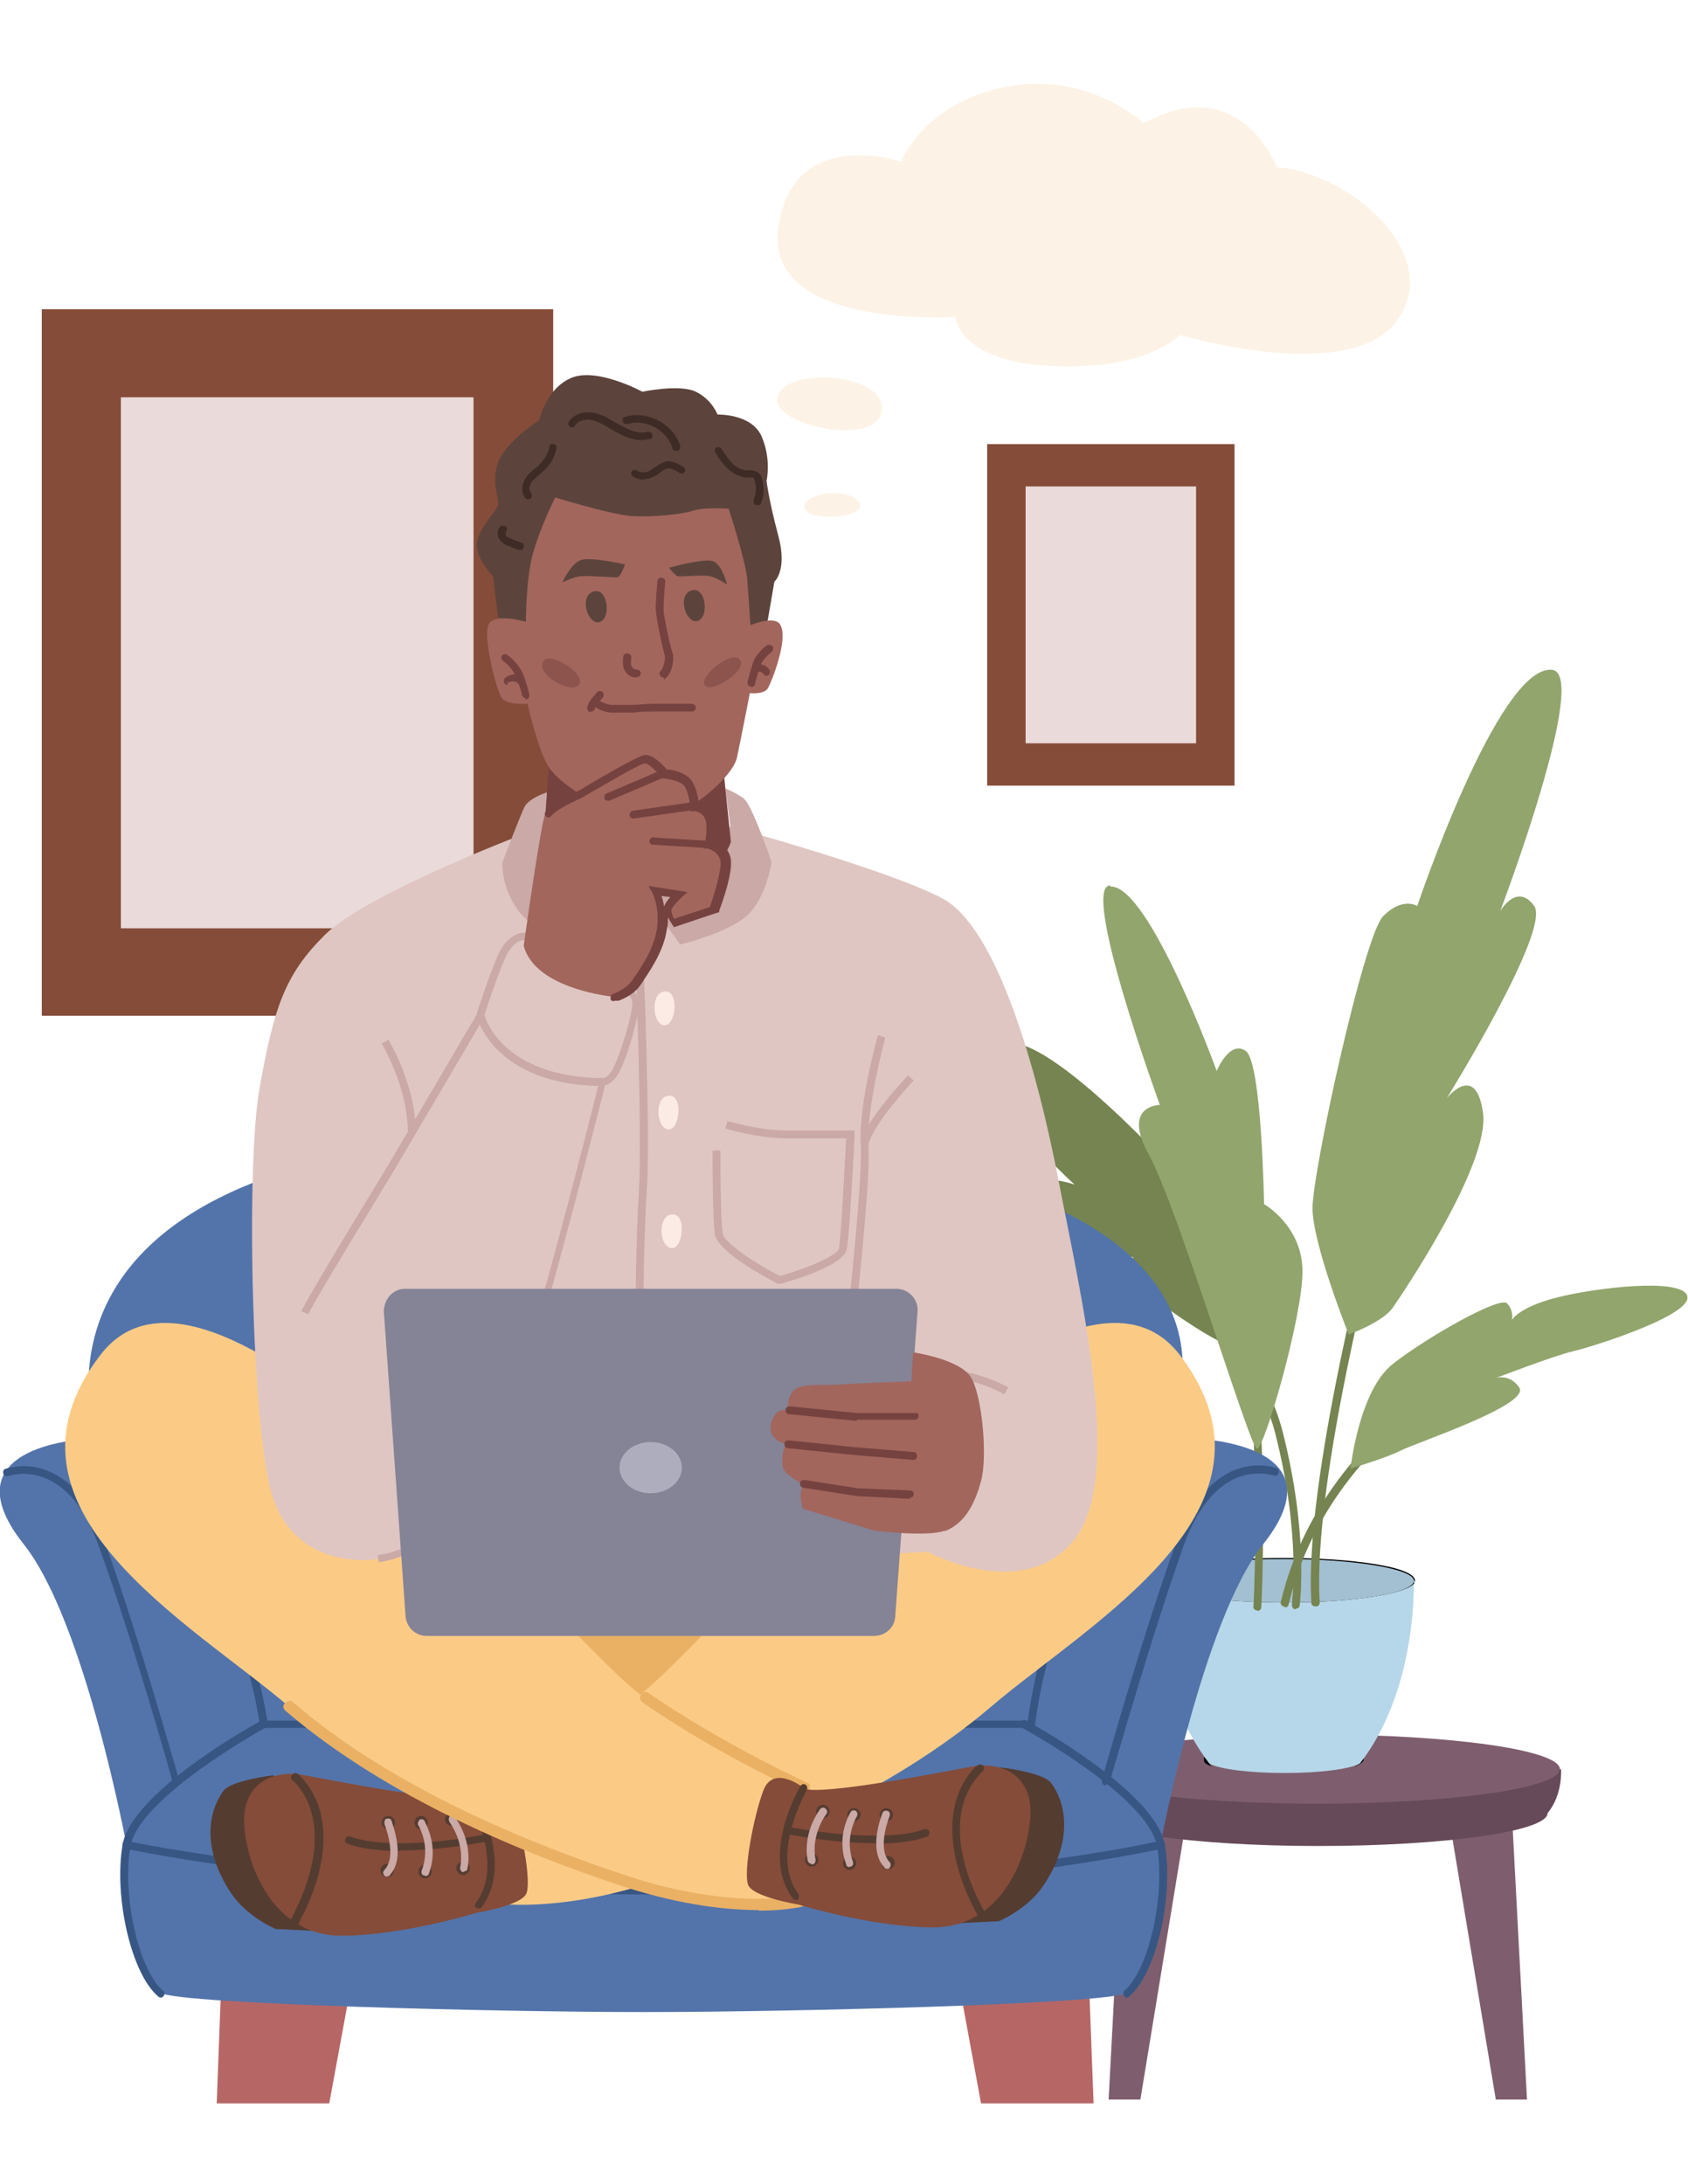 <?xml version="1.0" encoding="UTF-8"?>
<svg xmlns="http://www.w3.org/2000/svg" version="1.1" viewBox="0 0 303 392">
  <defs>
    <style>
      .cls-1 {
        fill: #5374aa;
      }

      .cls-2 {
        fill: #010101;
      }

      .cls-3 {
        fill: #b76666;
      }

      .cls-4 {
        fill: #758450;
      }

      .cls-5 {
        fill: #854c39;
      }

      .cls-6 {
        fill: #858396;
      }

      .cls-7 {
        fill: #3f2b25;
      }

      .cls-8 {
        fill: #fceae5;
      }

      .cls-9 {
        fill: #fcf3e6;
      }

      .cls-10 {
        fill: #5c443c;
      }

      .cls-11 {
        fill: #a3c0d2;
      }

      .cls-12 {
        fill: #92a56d;
      }

      .cls-13 {
        fill: #eadbda;
      }

      .cls-14 {
        fill: #a2665d;
      }

      .cls-15 {
        fill: #664a59;
      }

      .cls-16, .cls-17 {
        fill: #76423f;
      }

      .cls-17 {
        isolation: isolate;
        opacity: .5;
      }

      .cls-18 {
        fill: #375683;
      }

      .cls-19 {
        fill: #553c31;
      }

      .cls-20 {
        fill: #b6d7e9;
      }

      .cls-21 {
        fill: #adadbd;
      }

      .cls-22 {
        fill: #eab165;
      }

      .cls-23 {
        fill: #fbcb86;
      }

      .cls-24 {
        fill: #dfc6c2;
      }

      .cls-25 {
        fill: #caa9a7;
      }

      .cls-26 {
        fill: #7e5e6e;
      }
    </style>
  </defs>
  <!-- Generator: Adobe Illustrator 28.7.1, SVG Export Plug-In . SVG Version: 1.2.0 Build 142)  -->
  <g>
    <g id="Layer_1">
      <g id="Layer_1-2" data-name="Layer_1">
        <g id="Layer_1-2">
          <g>
            <g>
              <polygon class="cls-26" points="271.4 325.7 274.1 376.8 268.5 376.8 260.5 328.7 271.4 325.7"/>
              <polygon class="cls-26" points="201.7 325.7 199 376.8 204.7 376.8 212.6 328.7 201.7 325.7"/>
              <path class="cls-15" d="M280,317.5l-17.5-.5-8.5,3.1c-5.3-.4-11.3-.5-17.5-.5s-12.2.2-17.5.5l-8.5-3.1-17.5.5s-.4,4.4,2.4,7.8h0c0,3.3,18.5,6,41.2,6s41.2-2.6,41.2-5.9c2.8-3.4,2.4-7.9,2.4-7.9h-.2,0Z"/>
              <ellipse class="cls-26" cx="236.4" cy="317.5" rx="43.6" ry="6.2"/>
            </g>
            <g>
              <path class="cls-4" d="M222.6,241.7c4-2.6-5.9-33.4-8.9-33.8-3-.3-3,2.3-3,2.3,0,0-26.2-28.9-31.8-22s14,24.4,14,24.4c0,0-8.6-3-8.2,2.1.4,4.9,18.8,11,18.8,11,0,0-2,.6-.6,3.3,1.3,2.6,17.7,14.1,19.7,12.8h0Z"/>
              <g>
                <path class="cls-2" d="M230.5,287.8c-11.5,0-23.5-1.5-23.5-4.1s11.9-4.1,23.5-4.1,23.5,1.5,23.5,4.1-11.9,4.1-23.5,4.1ZM230.5,279.9c-13.8,0-23.1,2-23.1,3.8s9.3,3.8,23.1,3.8,23.1-2,23.1-3.8-9.3-3.8-23.1-3.8Z"/>
                <path class="cls-2" d="M217.6,317.1l-.8-.4c-.5-.2-.7-.5-.7-.9s0,0,0-.1v-.4l.3.3c.2.3.4.5.6.8l.5.7h0Z"/>
                <path class="cls-2" d="M243.4,317.1l.5-.7c.2-.3.4-.5.6-.8l.2-.3v.3c.1,0,.1.1.1.1,0,.3-.2.6-.7.9l-.8.4h0Z"/>
                <path class="cls-20" d="M253.8,283.7c0,13-3.6,24.6-9.1,32-.2.3-.4.5-.6.8h0c-1.8,1-7.2,1.7-13.5,1.7s-11.8-.7-13.5-1.7h0c-.2-.3-.4-.5-.6-.8-5.5-7.4-9.1-19-9.1-32,0,2.2,10.4,3.9,23.3,3.9s23.3-1.8,23.3-3.9h-.2,0Z"/>
                <path class="cls-11" d="M253.8,283.7c0,2.2-10.4,3.9-23.3,3.9s-23.3-1.8-23.3-3.9,10.4-3.9,23.3-3.9,23.3,1.8,23.3,3.9Z"/>
              </g>
              <path class="cls-4" d="M236.1,288.3c-.4,0-.7-.3-.7-.6-1.4-21.8,10.6-68.9,17.1-90.7,2.8-9.3,5.4-18.3,7.7-26,3.7-12.4,6.3-21.4,6.7-22.6.1-.4.5-.6.9-.4.4.1.5.5.5.9-.4,1.2-3,10.1-6.7,22.5-2.3,7.7-5,16.7-7.7,26-6.5,21.8-18.4,68.7-17,90.2,0,.4-.3.7-.6.7h-.2Z"/>
              <path class="cls-4" d="M230.5,288.3h-.1c-.4-.1-.6-.5-.5-.8,5-20.9,20.2-34.2,32.2-41.6,13-8.1,24.9-11.3,25-11.3.4-.1.8.1.9.5s-.1.8-.5.9c-.1,0-11.9,3.2-24.6,11.2-11.8,7.3-26.8,20.4-31.6,40.8,0,.3-.4.5-.7.5h0v-.2h0Z"/>
              <path class="cls-4" d="M225.6,289h0c-.4,0-.7-.4-.6-.7,0-.4,1.9-34.3-3.3-61.5-5.2-27.1-15.6-51.4-15.7-51.6-.1-.4,0-.8.4-.9s.8,0,.9.4c.1.2,10.6,24.6,15.8,52,5.2,27.3,3.3,61.5,3.3,61.8s-.3.6-.7.6h0Z"/>
              <path class="cls-4" d="M232.6,288.8h-.1c-.4,0-.6-.4-.6-.8s1.7-12.4-3-30.8-31.9-47.9-32.2-48.2c-.2-.3-.2-.7,0-1s.7-.2,1,0c1.1,1.2,27.7,30.1,32.5,48.8,4.8,18.7,3.1,31.2,3.1,31.3,0,.4-.4.6-.7.6h0Z"/>
              <path class="cls-12" d="M242.4,263.7s1.5-14.1,7.6-18.9,19.2-12.2,20.5-10.9.9,3,.9,3c0,0,1.3-2.6,9.6-4.4,8.3-1.8,21.9-3,21.9.4s-17,8.8-20.5,9.6-14.9,5.2-14.9,5.2c0,0,3-1.8,5.2,1.3s-18.8,10-21.4,11.4c-2.6,1.3-9,3.2-9,3.2h0Z"/>
              <path class="cls-12" d="M278.5,120.2c7.1.3-9.2,43.3-9.2,43.3,0,0,3-5.2,6.1-.9,3,4.4-15.7,34.5-15.7,34.5,0,0,5.2-6.6,6.5,2.6s-14.4,32.4-16.2,35-7.9,4.8-7.9,4.8c0,0-6.5-16.2-6.5-22.7s9.2-48.9,12.7-52.4,6.1-1.8,6.1-1.8c0,0,14.4-42.8,24-42.4h.1Z"/>
              <path class="cls-12" d="M199.4,159.1c7,0,19,33.1,19,33.1,0,0,2.3-5.6,5.2-3.6s3.3,27.5,3.3,27.5c0,0,6.9,3.9,6.9,12.1s-6.9,32.1-8.2,31.8-14.4-43.9-19.4-52.8c-4.9-8.9,2-8.9,2-8.9,0,0-14.4-39.4-8.9-39.4h0v.2h0Z"/>
            </g>
            <g>
              <polygon class="cls-3" points="39.8 353.6 63.5 353.6 59.1 377.5 38.9 377.5 39.8 353.6"/>
              <polygon class="cls-3" points="195.4 353.6 171.7 353.6 176.1 377.5 196.3 377.5 195.4 353.6"/>
              <path class="cls-1" d="M17.3,258.2s-21.1-58.6,99.5-54.5c120.6,4.1,92.7,53.2,92.7,53.2,0,0-20.5,20.5-24.5,52.5H47.3s-4.8-36.8-30-51.1h0Z"/>
              <path class="cls-1" d="M208.3,331.1c-2-8.2-24.5-21.8-24.5-21.8l-56.7-.5v-.2h-11.5c0,.1-11.5,0-11.5,0v.2l-56.7.5s-22.5,13.6-24.6,21.8,2.1,24.5,6.1,26.6c4,2,60.8,3.4,86.1,3.4h1.2c.2,0,0,0,0,0,25.2,0,82-1.4,86-3.4,4.1-2,8.2-18.4,6.1-26.6Z"/>
              <path class="cls-1" d="M22.7,331.1s-7.5-40.2-18.4-53.9.7-18.4,12.9-19.1c12.3-.7,30,31.4,30,51.1,0,0-23.2,14.3-24.6,21.8h.1Z"/>
              <path class="cls-1" d="M208.3,331.1s7.5-40.2,18.4-53.9-.7-18.4-13-19.1-30,31.4-30,51.1c0,0,23.2,14.3,24.5,21.8h.1Z"/>
              <path class="cls-18" d="M185,310.1H47.3c-.4,0-.7-.3-.7-.6s-1.2-9.3-5.5-20c-3.9-9.9-11.3-23.2-24.1-30.5-.3-.2-.5-.6-.3-1s.6-.5,1-.3c13.2,7.5,20.8,21.1,24.8,31.3,3.7,9.3,5.1,17.5,5.5,19.8h136.5c4.2-31.5,24.5-52.1,24.6-52.3s.7-.3,1,0,.3.7,0,1-20.3,20.6-24.3,52.1c0,.4-.4.6-.7.6h-.1Z"/>
              <path class="cls-18" d="M28.9,358.5c-.2,0-.3,0-.5-.2-4.8-4-8-17.8-6.4-27.2,1.6-9.5,23.9-21.8,24.9-22.3.4-.2.8,0,1,.3.2.4,0,.8-.3,1-.2.1-22.7,12.5-24.2,21.3-1.5,8.9,1.5,22.2,5.9,25.9.3.2.3.7,0,1-.2.2-.3.2-.6.2h.2,0Z"/>
              <path class="cls-18" d="M202.3,358.5c-.2,0-.4,0-.5-.2-.2-.3-.2-.8,0-1,4.4-3.7,7.4-17,5.9-25.9s-24-21.2-24.2-21.3c-.4-.2-.5-.6-.3-1s.6-.5,1-.3c1,.5,23.3,12.8,24.9,22.3,1.6,9.5-1.6,23.2-6.4,27.2-.1.1-.3.2-.5.2h.1Z"/>
              <path class="cls-18" d="M31.7,320.4c-.3,0-.6-.2-.7-.5,0-.2-7.2-25.7-13.3-42.5-2.2-6.1-5.2-10.1-9.1-11.9-3.8-1.8-7-.6-7.1-.6-.4.1-.8,0-.9-.4s0-.8.4-.9c.2,0,3.8-1.4,8.1.6,4.2,1.9,7.5,6.2,9.8,12.8,6.1,16.9,13.2,42.4,13.3,42.6,0,.4,0,.8-.5.9h-.2.2Z"/>
              <path class="cls-18" d="M198.5,320.4h-.2c-.4-.1-.6-.5-.5-.9,0-.2,7.2-25.8,13.3-42.6,2.4-6.5,5.7-10.8,9.9-12.8,4.3-2,8-.7,8.1-.6.4.1.5.5.4.9s-.5.5-.9.4c0,0-3.3-1.1-7,.6-3.8,1.8-6.9,5.8-9.1,11.9-6,16.8-13.2,42.3-13.3,42.5-.1.3-.4.5-.7.5h0Z"/>
              <path class="cls-18" d="M116.8,340c-55.8,0-93.8-8.1-94.2-8.2-.4,0-.6-.5-.6-.9s.5-.6.8-.5,38.3,8.1,93.9,8.1,91.1-8,91.5-8.1c.4-.1.8.1.9.5.1.4-.1.8-.5.9-.4,0-36,8.2-91.8,8.2h0Z"/>
            </g>
            <g>
              <rect class="cls-5" x="7.5" y="55.5" width="91.8" height="126.8"/>
              <rect class="cls-13" x="21.7" y="71.3" width="63.3" height="95.3"/>
            </g>
            <g>
              <path class="cls-9" d="M139.5,71.4c-1,5,18.2,9,18.8,2.2s-17.7-7.9-18.8-2.2Z"/>
              <path class="cls-9" d="M144.6,90.3c-2.1,3.6,11.4,2.9,9.7,0-1.6-2.8-8.6-2-9.7,0Z"/>
              <path class="cls-9" d="M161.7,29s-19.4-6.5-22,11.8c-2.6,18.4,31.8,16.1,31.8,16.1,0,0,.6,8.2,17.7,8.8,17,.7,22.6-5.6,22.6-5.6,0,0,30.5,9.2,39-2.6,8.5-11.8-8.5-26.5-21.6-27.5,0,0-6.5-17.4-23.9-7.9,0,0-10.1-9.5-24.9-6.5-14.8,3-18.7,13.5-18.7,13.5h0Z"/>
            </g>
            <g>
              <rect class="cls-5" x="177.2" y="79.7" width="44.4" height="61.3"/>
              <rect class="cls-13" x="184.1" y="87.3" width="30.6" height="46.1"/>
            </g>
            <g>
              <path class="cls-22" d="M56.4,250.8s4,7.2,36.9,11.2,60.2-.8,74.7-8.8-1.6,41.8-1.6,41.8c0,0-24.9,12-29.7,13.6s-31.3,6.4-31.3,6.4l-38.6-27.3-10.4-37h0Z"/>
              <path class="cls-23" d="M85.6,320.8s14.8-6.7,28.4-16,76.7-89.2,97.8-61.6c21,27.5-16.1,47.9-33.9,63.1s-42,25.4-60.8,31.5-30.6,3.5-30.6,3.5l-1-20.5h.1Z"/>
              <g>
                <g>
                  <path class="cls-19" d="M49.1,318.6s-7.6.9-9,2.8c-3.3,4.6-3.3,11.4,1.4,18.4,2.9,4.3,8,6.4,8,6.4l8.4.4-8.8-28h0Z"/>
                  <path class="cls-5" d="M84.5,322.4s5.5-4.4,7.3.5,3.6,14.6,2.7,16.9c-.9,2.2-9,3.5-9,3.5,0,0-13.2,4.1-24.3,4.1s-16.4-10.6-17.3-19.1c-.9-8.4,5.3-10.6,10.2-9.8,4.9.9,27.1,5.3,30.4,4h0Z"/>
                  <path class="cls-19" d="M85.9,342.5s-.3,0-.4-.1c-.3-.2-.4-.6,0-1,5.2-7.1-1.4-18.5-1.5-18.6-.2-.3,0-.8.2-1s.8,0,.9.2c.3.5,7.2,12.4,1.4,20.2,0,.2-.4.3-.6.3h0Z"/>
                  <path class="cls-19" d="M72,332.2c-3.5,0-6.9-.3-9.6-1.3-.4-.1-.6-.5-.4-.9s.5-.5.9-.4c7.9,2.9,24.1-.3,24.2-.4.4,0,.8.2.8.5s-.2.8-.6.8c-.4.1-8,1.6-15.4,1.6h0Z"/>
                  <path class="cls-19" d="M52.8,345.4h-.3c-.3-.2-.5-.6-.3-.9,3.9-7.3,5.2-14,3.7-19.2-1.1-4-3.4-5.8-3.4-5.8-.3-.2-.4-.7,0-1,.2-.3.7-.4,1-.1,0,0,2.6,2.1,3.9,6.4,1.1,4,1.4,10.7-3.8,20.4,0,.2-.4.4-.6.4h0v-.2h-.2Z"/>
                </g>
                <path class="cls-19" d="M81.9,335.3c0,.6.6,1.2,1.2,1.2s1.2-.5,1.2-1.2-.6-1.2-1.2-1.2-1.2.5-1.2,1.2Z"/>
                <circle class="cls-19" cx="76.3" cy="335.9" r="1.2"/>
                <circle class="cls-19" cx="69.5" cy="335.7" r="1.2"/>
                <circle class="cls-19" cx="81.1" cy="326.5" r="1.2"/>
                <circle class="cls-19" cx="75.6" cy="327.1" r="1.2"/>
                <path class="cls-19" d="M68.5,327.1c0,.6.6,1.2,1.2,1.2s1.2-.5,1.2-1.2-.6-1.2-1.2-1.2-1.2.5-1.2,1.2Z"/>
                <path class="cls-25" d="M83.2,336h0c-.4,0-.6-.4-.6-.8.9-4.6-1.9-8.1-1.9-8.2-.2-.3-.2-.7,0-1,.3-.2.7-.2,1,.1,0,.2,3.2,4.1,2.2,9.3,0,.3-.4.5-.7.5h0Z"/>
                <path class="cls-25" d="M76.3,336.6h-.2c-.4-.1-.5-.5-.4-.9,1.7-4.4-.6-8.1-.6-8.1-.2-.3,0-.8.2-1s.8-.1.9.2c0,.2,2.7,4.3.8,9.4,0,.3-.4.5-.6.5h-.1Z"/>
                <path class="cls-25" d="M69.5,336.8c-.2,0-.4,0-.5-.2-.3-.3-.3-.7,0-1,2.4-2.5,0-8.2,0-8.3,0-.4,0-.8.4-.9s.8,0,.9.4c0,.3,2.7,6.6-.4,9.8,0,.1-.3.2-.5.2h0Z"/>
              </g>
              <path class="cls-23" d="M144.2,320.8s-14.8-6.7-28.4-16-76.8-89.2-97.8-61.6c-21.1,27.5,16.1,47.9,33.9,63.1s42,25.4,60.8,31.5,30.6,3.5,30.6,3.5l1-20.5h-.1Z"/>
              <path class="cls-22" d="M136.2,342.8c-5.4,0-13.6-.8-23.9-4.1-17.8-5.8-42.8-16-61.1-31.7-.4-.4-.5-1,0-1.4s1-.5,1.4-.1c18,15.5,42.8,25.5,60.4,31.3,15.7,5.1,26.5,4,29.3,3.6l.9-19c-2.9-1.4-16-7.6-27.9-15.9-.4-.3-.6-.9-.2-1.4.3-.5.9-.6,1.4-.2,13.4,9.2,28.1,15.9,28.3,16l.6.3-1.1,21.9-.8.2c-.2,0-2.8.6-7.2.6h-.1Z"/>
              <g>
                <g>
                  <path class="cls-19" d="M179.7,317.2s7.6.9,9,2.8c3.3,4.6,3.3,11.4-1.4,18.4-2.9,4.3-8,6.4-8,6.4l-8.5.4,8.8-28h0Z"/>
                  <path class="cls-5" d="M144.3,320.9s-5.5-4.4-7.3.5-3.6,14.6-2.7,16.9c.9,2.2,9,3.5,9,3.5,0,0,13.2,4.1,24.3,4.1s16.4-10.6,17.3-19.1c.9-8.4-5.3-10.6-10.2-9.8-4.9.9-27.1,5.3-30.4,4h0Z"/>
                  <path class="cls-19" d="M142.9,341c-.2,0-.4-.1-.6-.3-5.8-7.8,1.1-19.7,1.4-20.2.2-.3.6-.4.9-.2.3.2.4.6.2,1,0,.1-6.7,11.5-1.5,18.6.2.3.1.8-.1,1s-.3.1-.4.1h.1Z"/>
                  <path class="cls-19" d="M156.9,330.8c-7.4,0-14.9-1.5-15.4-1.6-.4,0-.6-.5-.6-.8s.4-.6.8-.5c.1,0,16.3,3.2,24.2.4.4-.1.8,0,.9.4.1.4,0,.8-.4.9-2.6,1-6.1,1.3-9.6,1.3h.1Z"/>
                  <path class="cls-19" d="M176,344c-.2,0-.5-.1-.6-.4-5.2-9.7-4.9-16.4-3.8-20.4,1.3-4.4,3.8-6.4,3.9-6.4.3-.2.7-.2,1,.1.2.3.2.7-.1,1,0,0-2.3,1.9-3.5,5.8-1.5,5.3-.2,12,3.7,19.2.2.3,0,.8-.3.9h-.3v.2h0Z"/>
                </g>
                <circle class="cls-19" cx="145.7" cy="333.8" r="1.2"/>
                <path class="cls-19" d="M153.7,334.4c0,.6-.6,1.2-1.2,1.2s-1.2-.5-1.2-1.2.6-1.2,1.2-1.2,1.2.5,1.2,1.2Z"/>
                <path class="cls-19" d="M160.6,334.3c0,.6-.5,1.2-1.2,1.2s-1.2-.5-1.2-1.2.6-1.2,1.2-1.2,1.2.5,1.2,1.2Z"/>
                <circle class="cls-19" cx="147.7" cy="325.1" r="1.2"/>
                <path class="cls-19" d="M154.5,325.7c0,.6-.6,1.2-1.2,1.2s-1.2-.5-1.2-1.2.6-1.2,1.2-1.2,1.2.5,1.2,1.2Z"/>
                <circle class="cls-19" cx="159.1" cy="325.7" r="1.2"/>
                <path class="cls-25" d="M145.7,334.5c-.3,0-.6-.2-.7-.5-1-5.2,2.1-9.1,2.2-9.3.2-.3.7-.4,1-.1s.4.7.1,1c0,0-2.8,3.6-1.9,8.2,0,.4-.2.8-.6.8h-.2,0Z"/>
                <path class="cls-25" d="M152.5,335.1c-.3,0-.6-.2-.6-.5-1.9-5.1.7-9.2.8-9.4.2-.3.6-.4.9-.2.3.2.4.6.2,1,0,0-2.3,3.7-.7,8.1.1.4,0,.8-.4.9h-.2Z"/>
                <path class="cls-25" d="M159.3,335.4c-.2,0-.4,0-.5-.2-3.1-3.2-.5-9.5-.4-9.8.1-.4.6-.5.9-.4.4.1.5.5.4.9,0,0-2.4,5.8,0,8.3.3.3.2.7,0,1s-.3.2-.5.2h.1Z"/>
              </g>
            </g>
            <g>
              <path class="cls-24" d="M93.2,150s-27.5,10.5-34.8,17.7-9.2,13.1-11.8,27.5-1.3,64.9,2.6,74.1,106.2,9.8,106.2,9.8l11.1-.6s17,9.2,26.2-2c9.2-11.1,1.3-43.9-2.6-64.2-3.9-20.3-11.1-45.9-21-51.1s-38.2-12.9-38.2-12.9l-37.8,1.8h.1Z"/>
              <path class="cls-25" d="M98.2,142.2s-3.3,1-4.1,2.7-3.9,9.8-3.9,9.8c0,0-.4,4.4,2.9,8.8,4.1,5.6,13.6,5.7,17.7,6.4l6.1-7.6,5.2,7.2s8.5-2,12-5.2,4.4-9.6,4.4-9.6c0,0-3.5-10.3-5-11.4s-3.3-1.8-3.3-1.8l.9,6.8s-3.3,9.6-14.2,9.2c-10.9-.4-18.8-9.6-18.8-9.6l.2-5.6h0Z"/>
              <path class="cls-24" d="M94.1,168s-2.3,0-3.9,3.6-3.9,10.8-3.9,10.8l-15.1,25.6s-14.1,23-16.4,27.5c-2.3,4.6-9.5,22-5.6,33.8,2.9,8.5,11.1,11.5,18.7,10.5s14.8-7.2,19.7-14.8,20.7-70.9,20.7-70.9c0,0,1.1,0,2.2-1.6,1.6-2.5,4-11.2,3.8-12.7-.2-1.4-1.4-2.3-1.4-2.3l-18.8-9.6h0Z"/>
              <path class="cls-25" d="M68,280.5l-.2-1.4c6.7-.9,13.9-6.3,19.2-14.5,4.8-7.4,20.5-70,20.6-70.6v-.5h.6s.8,0,1.6-1.3c1.5-2.4,3.9-10.9,3.7-12.2,0-1-.9-1.7-1.1-1.9l-18.5-9.4c-.4,0-2,.5-3.2,3.2-1.6,3.5-3.9,10.7-3.9,10.8h0c0,.1-15.1,25.7-15.1,25.7,0,.2-14.1,23-16.4,27.5l-1.2-.6c2.3-4.6,15.9-26.6,16.4-27.6l15-25.5c.2-.8,2.4-7.4,3.9-10.8,1.8-4,4.4-4,4.6-4h.3l18.8,9.7h0s1.4,1.1,1.6,2.8-2.2,10.6-3.9,13.1c-.8,1.2-1.6,1.6-2.2,1.8-1.5,6-15.9,63.3-20.7,70.6-5.6,8.5-13.1,14.1-20.1,15h.2Z"/>
              <path class="cls-25" d="M108.3,194.9c-10,0-15.6-3.3-18.6-6.1-3.2-3.1-4.1-6.1-4.1-6.2l1.4-.4c0,.4,3.2,11.2,21.4,11.3v1.4h-.1Z"/>
              <path class="cls-25" d="M115.5,234.5h-1.4c0-.1,0-11.3.6-21s-.6-40.9-.6-41.2h1.4c0,.3,1.3,31.6.6,41.3-.6,9.7-.6,20.8-.6,20.9Z"/>
              <path class="cls-25" d="M153.7,235h-1.4c0-.4,2.6-23.3,2.2-29.8-.4-6.6,2.9-18.9,3.1-19.4l1.3.4c0,.1-3.4,12.6-3,19,.4,6.6-2.1,28.9-2.2,29.8h0Z"/>
              <path class="cls-25" d="M155.9,205.4l-1.4-.3c.9-4.1,8.2-11.8,8.5-12.1l1,.9s-7.3,7.8-8.1,11.5h0Z"/>
              <path class="cls-25" d="M74.6,203.1h-1.4c0-8-4.6-15.7-4.7-15.8l1.2-.7c.2.3,4.9,8.1,4.9,16.5h0Z"/>
              <path class="cls-8" d="M119,178c3.1-.8,2.4,6.3.2,6-2.1-.2-2.4-5.5-.2-6Z"/>
              <path class="cls-8" d="M119.7,196.7c3.1-.8,2.4,6.3.2,6-2.1-.3-2.4-5.5-.2-6Z"/>
              <path class="cls-8" d="M120.3,218c3.1-.8,2.4,6.3.2,6s-2.4-5.5-.2-6Z"/>
              <path class="cls-25" d="M139.8,230.4h-.2c-1.8-1-10.9-5.7-11.3-9-.4-3.1-.4-14.5-.4-14.9h1.4c0,.1,0,11.8.4,14.8.3,1.9,6.4,5.7,10.3,7.7,5-1.4,10.4-3.7,10.6-5,.4-2.2,1.1-16.4,1.3-19.7h-10.6c-5.3,0-10.9-1.7-11.1-1.8l.4-1.3s5.6,1.7,10.7,1.7h12.1v.7c0,.7-.9,18-1.4,20.6-.5,2.8-9.2,5.5-11.9,6.2h-.3Z"/>
              <path class="cls-25" d="M180.2,250.2s-8.6-5.1-18.7-2.5l-.3-1.4c10.6-2.6,19.4,2.5,19.8,2.7l-.7,1.2h-.1Z"/>
            </g>
            <path class="cls-16" d="M99,130.1l-1.4,20.6s3.3,7.6,17.6,8.5c13.4.8,16-8.1,16-8.1l-2.1-20.3-30-.6h0Z"/>
            <g>
              <path class="cls-10" d="M89.4,110.8l-.9-7.4s-3.1-3.1-2.9-5.8,3.5-5.8,3.8-7-1.3-3.9,0-7.6,7.4-7.6,7.4-7.6c0,0,1.2-5.7,5.8-7.6s12.7,2.5,12.7,2.5c0,0,6.7-1.4,9.6,0s3.9,4.1,3.9,4.1c0,0,6.1-.2,7.9,3.9,1.8,4.1.9,8,.9,8,0,0,.4,3.5,2.1,9.8s-.7,8.3-.7,8.3l-1.2,7-14.6,8.4-33.9-9h0Z"/>
              <path class="cls-14" d="M99.7,89.3s9.5,2.9,13.4,3.3c3.9.3,9.5-.3,11.5-1,2-.6,6.2-.3,6.2-.3,0,0,2.9,8.9,3.3,12.4.3,3.6.6,8.5.6,8.5,0,0,4.5-1.9,5.4,0,1.4,2.6-1.5,9.9-2.2,11.2-.6,1.3-3.3,1-3.3,1,0,0-1.6,8.2-2.3,11.5-.6,3.3-8.9,11.1-15.7,11.1s-16.1-6.2-18-9.2c-2-2.9-3.9-11.5-3.9-11.5,0,0-3.6.3-4.6-1s-3.6-11.5-2.3-13.4,6.6-.3,6.6-.3c0,0,0-7.9,1.3-12.4,1.3-4.6,3.9-9.8,3.9-9.8h0Z"/>
              <path class="cls-16" d="M94.4,125.3c-.3,0-.6-.2-.7-.5,0,0,0-.6-.9-2.9-.7-2.1-2.5-3.3-2.5-3.3-.3-.2-.4-.6-.2-.9s.6-.4.9-.2c0,0,2.2,1.4,3.1,4,.8,2.4.9,3,.9,3.1,0,.4,0,.8-.5.9h-.2v-.2h0Z"/>
              <path class="cls-16" d="M91.2,122.9c-.2,0-.4,0-.6-.2-.2-.3-.2-.7,0-1,.6-.5,2-1.1,3.2-.2.3.2.4.7,0,1s-.7.4-1,0c-.7-.5-1.5,0-1.6,0h-.4.2l.2.4Z"/>
              <path class="cls-16" d="M134.9,123.2h-.2c-.4,0-.6-.5-.5-.9,0,0,.5-2,1-3.5.6-1.6,2.4-3,2.5-3,.3-.2.8,0,1,.2.2.3.1.8-.2,1h0c-.4.3-1.6,1.4-2,2.4-.5,1.4-1,3.4-1,3.4,0,.3-.4.5-.7.5h0Z"/>
              <path class="cls-16" d="M137.7,121.3c-.2,0-.4,0-.6-.3,0,0-.4-.6-1.1-.4-.4,0-.8,0-.9-.4-.1-.4.1-.8.4-.9,1.3-.4,2.3.4,2.6.9.2.3.1.8-.2,1h-.4.2Z"/>
              <path class="cls-16" d="M110.6,127.9h-.9c-2.1-.2-3.4-1.4-3.5-1.5-.3-.3-.3-.7,0-1s.7-.3,1,0c0,0,1,1,2.6,1.1h3.8c1.1,0,2.4-.2,3.5-.2h7c.4,0,.7.2.8.6s-.2.7-.6.8h-7.3c-1.1,0-2.2,0-3.4.2h-3.1,0Z"/>
              <path class="cls-16" d="M106,127.8h0c-.4,0-.6-.4-.6-.8.2-1.2,1.6-2.5,1.8-2.8s.7-.2,1,0c.2.3.2.7,0,1-.5.5-1.3,1.4-1.4,1.9,0,.4-.4.6-.7.6h-.1Z"/>
              <path class="cls-17" d="M97.8,118.4c-2.4,2.1,4.6,6.4,6.1,4.5,1.4-1.9-4.8-5.7-6.1-4.5Z"/>
              <path class="cls-16" d="M119.1,121.6c-.2,0-.4,0-.5-.2-.3-.3-.3-.7,0-1,.6-.6.9-2.4.7-2.9-.3-.8-1.6-6.9-1.6-8.3s.3-4.7.3-4.9c0-.4.4-.7.8-.6.4,0,.7.4.6.8,0,0-.3,3.5-.3,4.8s1.3,7.1,1.6,7.8c.4,1,0,3.4-1,4.4s-.3.2-.5.2h0Z"/>
              <path class="cls-16" d="M114.3,121.6h0c-1.1,0-1.7-.6-2-1-.8-1.1-.4-2.6-.4-2.8,0-.4.5-.6.9-.5s.6.5.5.9c0,.3-.2,1.1.2,1.6.2.2.5.4.9.4s.7.4.6.7c0,.4-.3.6-.7.6h0Z"/>
              <path class="cls-10" d="M101,104.4s1.5-3.3,3.3-3.9,7.9.8,7.9.8c0,0-.8,2.2-1.3,2.3s-5-.3-6.4-.2c-1.3,0-3.5,1.1-3.5,1.1h0Z"/>
              <path class="cls-10" d="M120.1,101.9s1,1.3,1.5,1.5c.6.2,4.4-.3,5.7,0,1.3.2,3.2,1.5,3.2,1.5,0,0-.8-3.3-2.3-4.1-1.5-.8-8.1,1.1-8.1,1.1h0Z"/>
              <path class="cls-10" d="M106.8,106.1c2.4-.4,3,5.4.5,5.6-2,0-3.4-5.1-.5-5.6Z"/>
              <path class="cls-10" d="M124.4,105.9c2.4-.4,3,5.4.5,5.6-2,0-3.4-5.1-.5-5.6Z"/>
              <path class="cls-7" d="M115.6,86.1c-.7,0-1.4-.2-2-.6-.3-.2-.4-.7-.2-.9.2-.3.6-.4.9-.2.6.4,1.4.5,2.1.2.4-.2.7-.4,1.1-.7.6-.4,1.3-.9,2.1-1.1,1.2-.2,2.3.6,3.1,1,.3.2.4.6.2.9s-.6.4-.9.2c-.8-.5-1.5-.9-2.1-.8-.5,0-1,.4-1.5.8-.4.3-.9.6-1.4.8-.4.2-.9.3-1.4.3h0Z"/>
              <path class="cls-7" d="M135.9,90.6h-.2c-.4,0-.5-.6-.4-.9.4-1.1.5-2.3.2-3.4-.1-.3-.2-.5-.3-.6h-1c-1.2,0-2.5-.6-3.6-1.6-.9-.9-1.6-1.9-2.2-2.9-.2-.3-.1-.8.2-.9.3-.2.8,0,.9.2.6.9,1.2,1.9,2,2.7.8.8,1.8,1.2,2.6,1.2h.3c.4,0,1,0,1.5.3.6.3.8.9.9,1.3.4,1.4.4,3-.2,4.3-.1.3-.4.4-.6.4h0Z"/>
              <path class="cls-7" d="M94.8,89.6c-.2,0-.4,0-.5-.2-.9-1.1-.6-2.7.2-3.8.4-.6,1-1.1,1.5-1.5.3-.2.6-.5.8-.7.9-.9,1.6-2,1.8-3.2,0-.4.4-.6.8-.5s.6.4.5.8c-.3,1.5-1.1,2.9-2.2,3.9-.3.3-.6.6-.9.8-.5.4-.9.8-1.3,1.2-.4.6-.7,1.5-.2,2,.2.3.2.7,0,1,0,0-.3.2-.4.2,0,0,0,0-.1,0Z"/>
              <path class="cls-7" d="M93.3,98.7h-.2l-1.6-.6c-.6-.2-1.2-.5-1.7-1.1-.6-.7-.7-1.8,0-2.5.3-.2.7-.2,1,0s.2.7,0,1v.6c.2.3.8.5,1.2.7l1.6.6c.4,0,.5.6.4.9s-.4.4-.6.4h-.2,0Z"/>
              <path class="cls-7" d="M115.2,79c-1.9,0-3.7-.9-5.2-1.8l-.4-.2c-1.1-.7-2.1-1.3-3.3-1.6-1.1-.2-2.5,0-3.1,1-.2.3-.6.4-.9.2s-.4-.6-.2-.9c1-1.6,3-1.9,4.6-1.6,1.4.3,2.6,1,3.7,1.7l.4.2c1.6.9,3.6,2,5.4,1.5.4,0,.8,0,.9.5s0,.8-.5.8-.9.2-1.4.2h0Z"/>
              <path class="cls-7" d="M121.3,80.9c-.3,0-.6-.2-.6-.5-1-3.2-4.8-5.3-8-4.3-.4,0-.8,0-.9-.5s0-.8.5-.8c3.9-1.2,8.6,1.3,9.8,5.2,0,.4,0,.8-.4.9,0,0-.4,0-.4,0Z"/>
              <path class="cls-17" d="M132.7,118.3c1.9,1.6-4.6,6.1-6.1,4.8s4.4-6.4,6.1-4.8Z"/>
            </g>
            <g>
              <path class="cls-14" d="M94,169.8s3.1-22.3,3.9-23.8,5.7-3.5,5.7-3.5c0,0,10.3-6.1,11.6-6.4s3.5,2.6,3.5,2.6c0,0,3.1.2,4.1,1.5,1.1,1.3,1.3,4.4,1.3,4.4,0,0,1.5-.2,2.6,1.5s.2,5.2.2,5.2c0,0,2.2.4,2.9,2.6s-2,9.2-2,9.2l-7.2,2.4s-1.1-1.5-.9-2.6,2-2.6,2-2.6l-4.1-.6s1.5,2.6.9,7-3.7,8.3-4.8,9.8-3.5,2.4-3.5,2.4c0,0-14.2-1.3-16.2-9.2h0Z"/>
              <path class="cls-16" d="M110.2,179.7c-.3,0-.6-.2-.6-.4,0-.4,0-.8.4-.9,0,0,2.2-.8,3.2-2.1l.3-.4c1.2-1.7,3.8-5.3,4.4-9.1.6-4.1-.8-6.5-.8-6.6l-.7-1.2,7,1.1-1.1,1c-.6.6-1.6,1.6-1.8,2.2,0,.4.2,1.1.5,1.6l6.4-2.1c1-2.7,2.2-7.1,1.9-8.4-.5-1.8-2.3-2.1-2.3-2.1h-.7c0-.1.2-.8.2-.8.2-.9.6-3.5,0-4.7-.8-1.3-1.9-1.2-1.9-1.2h-.7c0,.1,0-.6,0-.6,0-.8-.4-3.1-1.1-4-.8-.9-2.9-1.2-3.7-1.3h-.3l-.2-.3c-.9-1.2-2.3-2.4-2.8-2.4-.8,0-6.4,3.3-11.4,6.2h0c-1.8.8-4.8,2.3-5.4,3.2-.2.3-.6.4-.9.2s-.4-.6-.2-.9c.9-1.6,5-3.4,6-3.8,1.8-1.1,10.4-6.2,11.8-6.4s3.2,1.7,4,2.6c.9,0,3.2.5,4.3,1.8.9,1.1,1.3,3.1,1.4,4.1.7.1,1.8.5,2.6,1.8.9,1.5.6,4,.4,5.1.8.3,2.2,1.1,2.7,2.9.7,2.4-1.7,8.9-2,9.6v.3c-.1,0-8.1,2.7-8.1,2.7l-.3-.4c0-.1-.5-.7-.8-1.4,0,.7,0,1.4-.2,2.2-.6,4.2-3.4,7.9-4.6,9.8l-.3.4c-1.2,1.7-3.7,2.6-3.8,2.6h-.8ZM118.7,160.7c.2.5.4,1.2.5,2,.2-.6.7-1.2,1.1-1.7l-1.6-.2h0Z"/>
              <path class="cls-16" d="M109.1,143.7c-.3,0-.5-.1-.6-.4,0-.4,0-.8.4-.9l9.6-4.1c.4,0,.8,0,.9.4s0,.8-.4.9l-9.6,4.1h-.3Z"/>
              <path class="cls-16" d="M113.7,146.9c-.4,0-.6-.2-.7-.6,0-.4.2-.7.6-.8l10.5-1.5c.4,0,.7.2.8.6,0,.4-.2.7-.6.8l-10.5,1.5h-.1Z"/>
              <path class="cls-16" d="M127,152.2h0l-9.8-.6c-.4,0-.7-.4-.6-.7,0-.4.4-.7.7-.6l9.8.6c.4,0,.7.4.6.7,0,.4-.3.6-.7.6h0Z"/>
            </g>
            <g>
              <path class="cls-6" d="M156.9,293.6h-80.3c-2,0-3.6-1.5-3.8-3.5l-3.9-54.7c0-2.2,1.6-4.1,3.8-4.1h88.2c2.2,0,4,1.9,3.8,4.1l-4,54.7c-.1,2-1.8,3.5-3.8,3.5h0Z"/>
              <ellipse class="cls-21" cx="116.8" cy="263.4" rx="5.6" ry="4.6"/>
            </g>
            <g>
              <path class="cls-14" d="M169.6,274.7c-3.1,1.2-12.7,0-12.7,0l-12.7-3.9s-1.1-2,0-4.4c0,0-2.9-1.5-3.5-2.6s-.2-4.4.6-4.6c0,0-2.4-.4-2.9-2.2-.4-1.8.9-3.9,2-3.9h1.1s-.4-2,.9-3.5,6.4-.9,8.1-1.1c1.8-.2,13.1-.6,13.1-.6l.3-5.2s8.4,1.2,10.4,4.5,3,14.2,1.8,18.6-3,7.6-6.5,9h0Z"/>
              <path class="cls-16" d="M153.7,255l-12.1-1.2c-.4,0-.6-.4-.6-.8s.4-.6.8-.6l12.1,1.2h10.3c.4-.1.7.1.7.5s-.3.7-.7.7h-10.4v.2h-.1Z"/>
              <path class="cls-16" d="M163.8,262h0l-10.8-.9-11.6-1.2c-.4,0-.6-.4-.6-.8s.4-.6.8-.6l11.6,1.2,10.8.9c.4,0,.7.4.6.8,0,.4-.3.6-.7.6h-.1Z"/>
              <path class="cls-16" d="M163.4,269h0l-9.6-.5-9.6-1.5c-.4,0-.6-.4-.6-.8s.4-.6.8-.6l9.6,1.5,9.4.4c.4,0,.7.4.6.7,0,.4-.3.6-.7.6h0v.2h.1Z"/>
            </g>
          </g>
        </g>
      </g>
    </g>
  </g>
</svg>